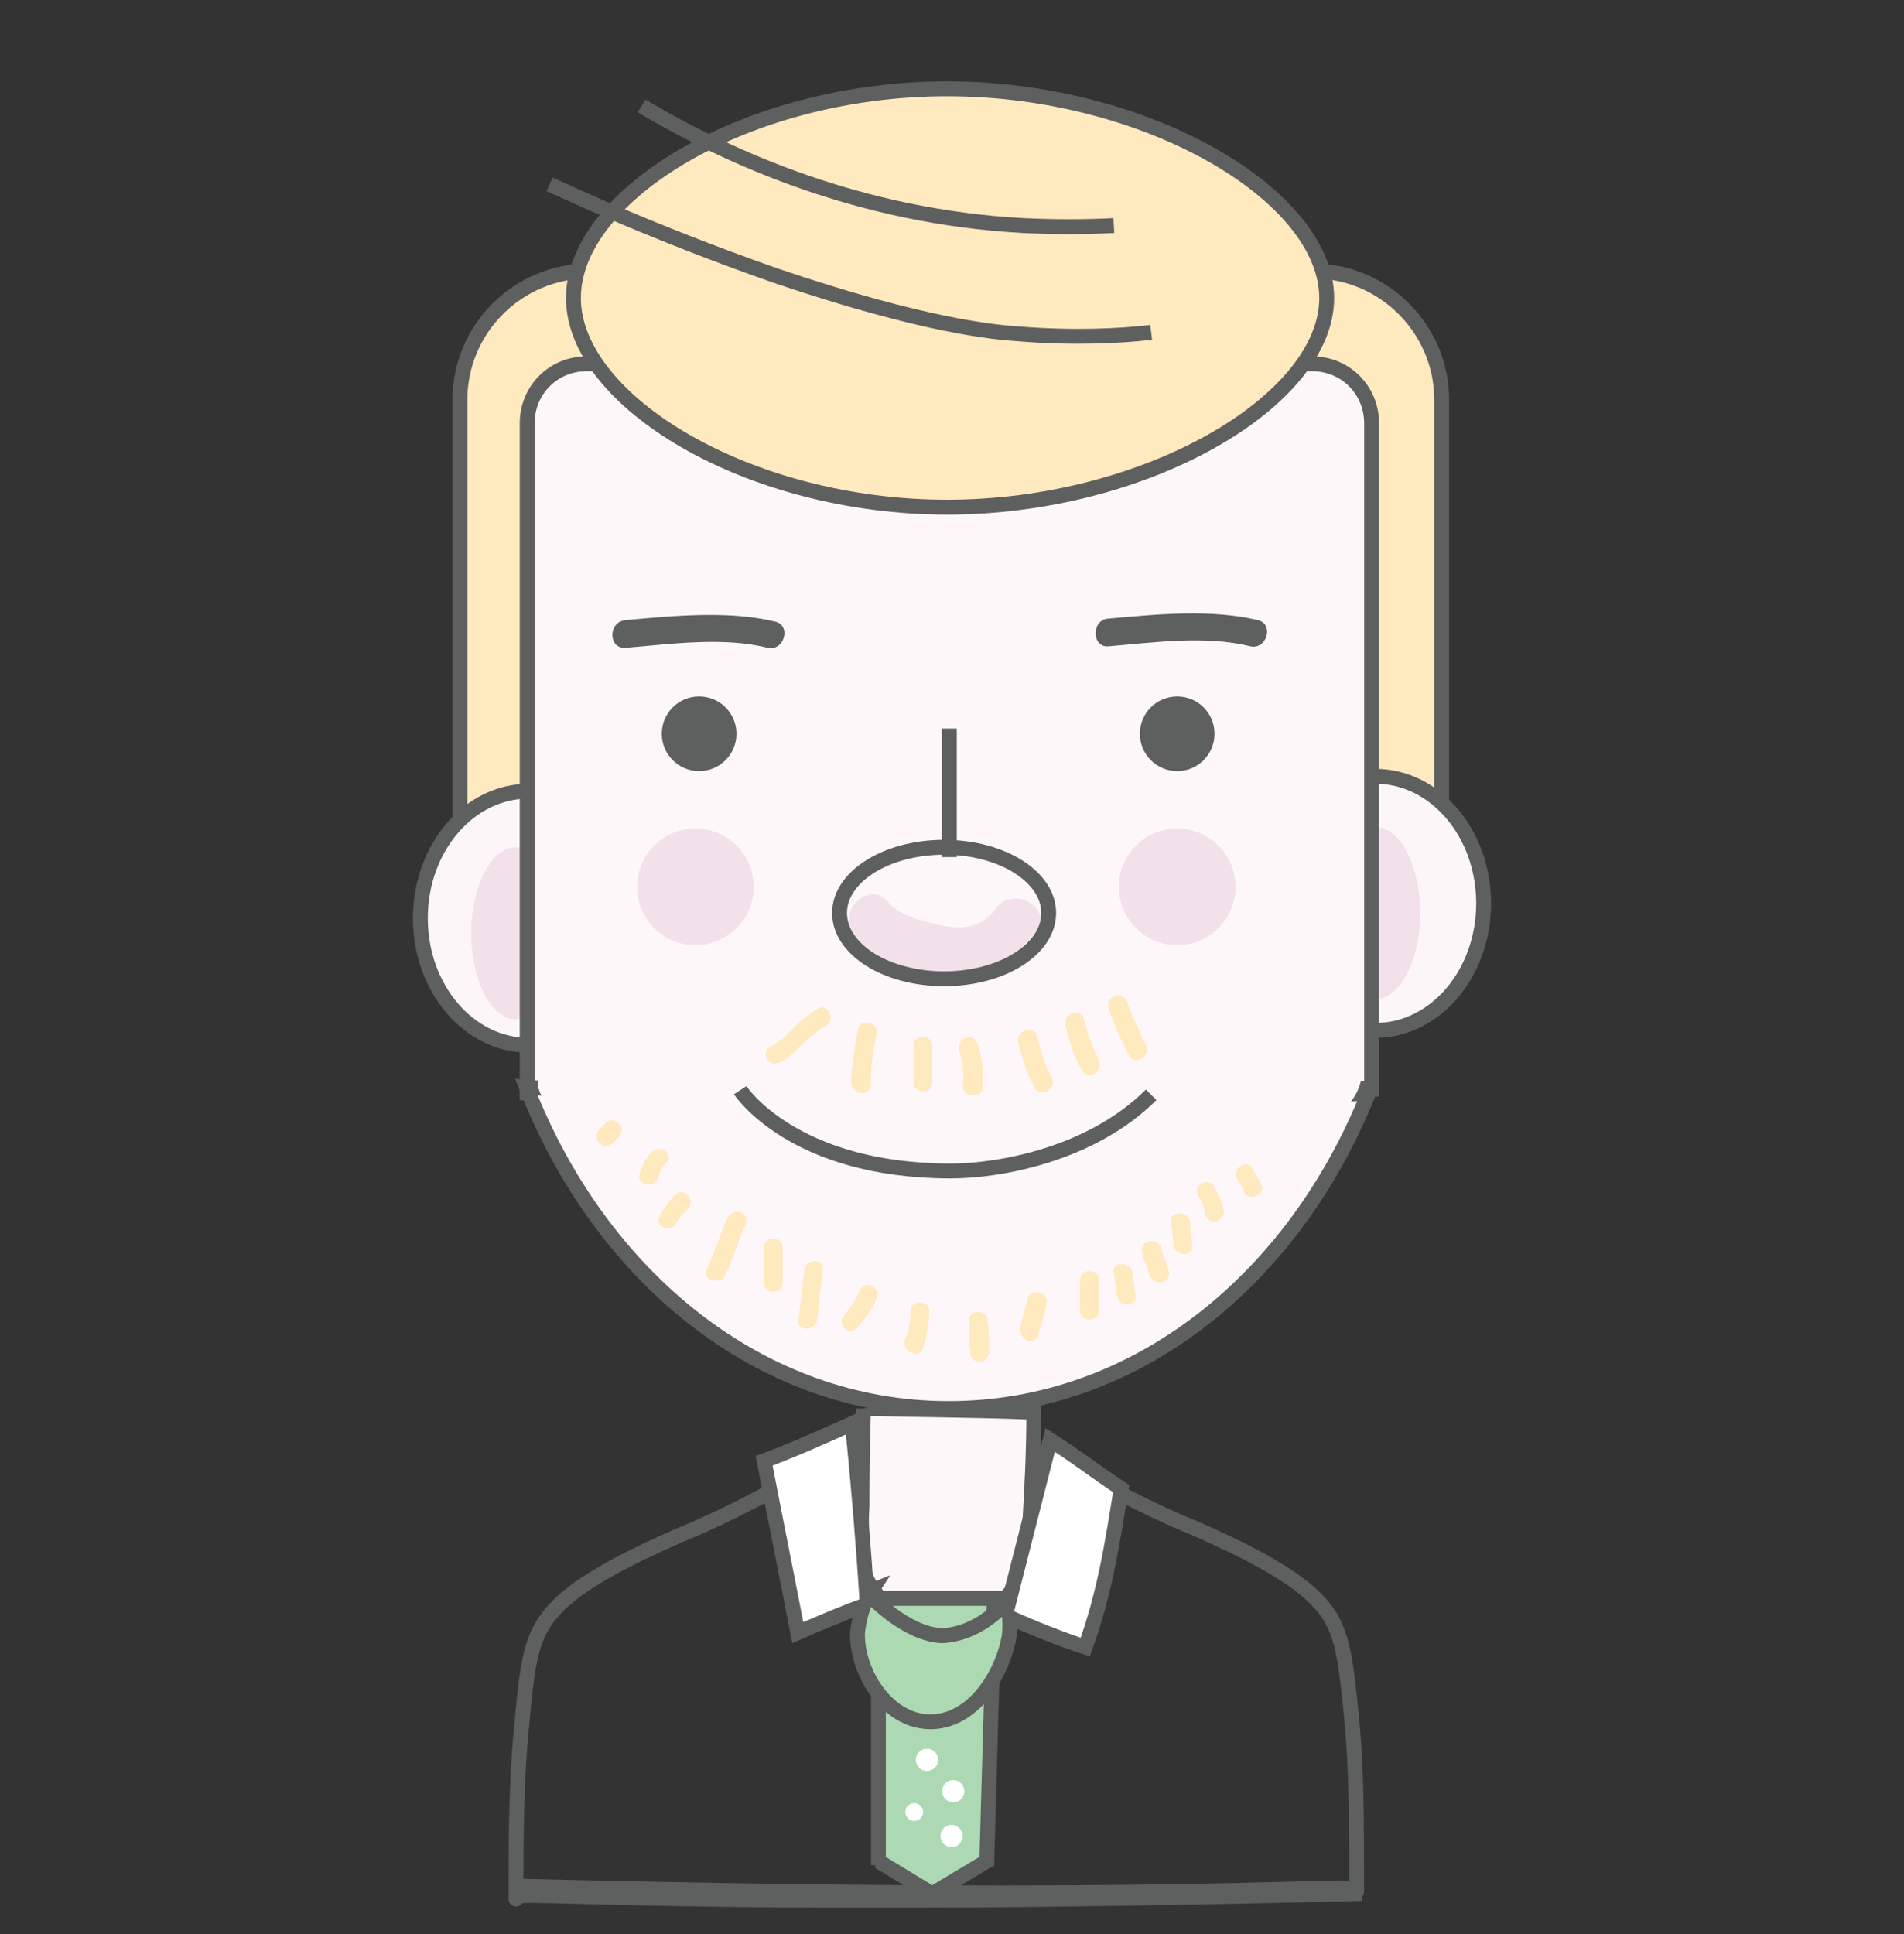 <?xml version="1.0" encoding="utf-8"?>
<!-- Generator: Adobe Illustrator 18.1.1, SVG Export Plug-In . SVG Version: 6.00 Build 0)  -->
<svg version="1.1" id="Layer_1" xmlns="http://www.w3.org/2000/svg" xmlns:xlink="http://www.w3.org/1999/xlink" x="0px" y="0px"
	 viewBox="0 0 1280 1300" enable-background="new 0 0 1280 1300" xml:space="preserve">
<rect x="0" y="0" width="1280" height="1300" fill="#333333" stroke="none"/>
<g>
	<g>
		<g>
			<path fill="#FEF7FA" stroke="#5E5F5F" stroke-width="10" stroke-miterlimit="10" d="M580.5,946.8c-1,30.1-1,52.7-1,65.3
				c-1.5,31.1-1.5,41.2,5,52.7c9,15.1,25.1,25.1,44.2,27.6c27.6,2.5,49.2-16.1,57.8-32.7c3.5-7.5,5-15.1,6-39.2
				c1-17.6,2.5-42.7,2.5-71.3h-2.5c-36.2-1.5-72.8-1.5-109.5-2.5"/>
			<g>
				<path fill="#FFE9BF" stroke="#5E5F5F" stroke-width="10" stroke-miterlimit="10" d="M882.9,640.4H395.6
					c-47.7,0-86.4-39.2-86.4-86.4V268.6c0-47.7,39.2-86.4,86.4-86.4h487.2c47.7,0,86.4,39.2,86.4,86.4V554
					C969.8,601.2,931.1,640.4,882.9,640.4z"/>
				
					<ellipse fill="#FCF6F9" stroke="#5E5F5F" stroke-width="10" stroke-miterlimit="10" cx="355.4" cy="617.2" rx="72.8" ry="85.4"/>
				
					<ellipse fill="#FCF6F9" stroke="#5E5F5F" stroke-width="10" stroke-miterlimit="10" cx="924.6" cy="607.2" rx="72.8" ry="85.4"/>
				<ellipse fill="#F2E1E9" cx="924.6" cy="613.7" rx="30.1" ry="57.8"/>
				<ellipse fill="#F2E1E9" cx="346.9" cy="627.3" rx="30.1" ry="57.8"/>
				<g>
					<path fill="#FEF7FA" stroke="#5E5F5F" stroke-width="10" stroke-miterlimit="10" d="M519.2,730.8c79.4-1,158.2,1,237.1,3.5
						c44.2-2.5,87.9-2.5,131.6,1.5c10-4,22.6-5,34.2-4V284.7c0-22.6-17.6-40.2-40.2-40.2H394.6c-22.6,0-40.2,17.6-40.2,40.2v449.6
						C410.7,730.8,465.9,731.8,519.2,730.8z"/>
					<path fill="#FEF7FA" stroke="#5E5F5F" stroke-width="10" stroke-miterlimit="10" d="M633.2,734.3c-64.3-2.5-130.6-7.5-194.9-6
						c-27.6,1.5-56.3,5-84.4,2.5c49.2,126.6,156.7,216,283.8,216c125.6,0,232.1-86.4,282.3-212C825.6,739.3,728.7,737.8,633.2,734.3
						z"/>
				</g>
				<path fill="#FFE9BF" stroke="#5E5F5F" stroke-width="10" stroke-miterlimit="10" d="M891.9,200.3
					c0,69.3-121.6,140.6-255.2,140.6s-251.2-71.3-251.2-140.6S502.1,59.7,636.7,59.7S891.9,131.5,891.9,200.3z"/>
				<g>
					<g>
						<path fill="#FEF7FA" d="M486,691.6c-10,10-71.3,0-86.4,0c-40.2,0-40.2,61.3,0,62.8c160.7,3.5,326.5,15.1,486.2-2.5
							c40.2-3.5,40.2-66.3,0-62.8c-159.7,17.6-325.5,5-486.2,2.5c0,21.1,0,41.2,0,62.8c54.3,0,87.9,21.1,130.6-19.1
							C560.4,707.7,516.2,664,486,691.6L486,691.6z"/>
					</g>
				</g>
				<g>
					<g>
						<path fill="#FEF7FA" d="M397.1,716.7c-5,0-9,0-12.6-2.5c0,9,0,17.6,0,27.6c0,0,1,0,1-1.5c-2.5,1.5-5,1.5-7.5,2.5h1
							c20.1,0,20.1-31.1,0-31.1c-4,0-7.5,1-10,2.5c-10,6-10,20.1,0,27.6c9,6,19.1,6,29.1,6C417.2,747.8,417.2,716.7,397.1,716.7
							L397.1,716.7z"/>
					</g>
				</g>
			</g>
			<g>
				<g>
					<g>
						<path fill="#FFE9BF" d="M412.2,767.9c1-1,2.5-2.5,4-4c6-6-4-15.1-9-9c-1,1-2.5,2.5-4,3.5C397.1,765.9,405.7,774.5,412.2,767.9
							L412.2,767.9z"/>
					</g>
				</g>
				<g>
					<g>
						<path fill="#FFE9BF" d="M442.3,792.1c1-5,4-9,6-11.1c5-6-6-12.6-11.1-6c-4,5-6,10-7.5,15.1
							C428.8,796.1,439.8,799.6,442.3,792.1L442.3,792.1z"/>
					</g>
				</g>
				<g>
					<g>
						<path fill="#FFE9BF" d="M453.9,823.2c2.5-4,5-7.5,9-11.1c5-6-4-15.1-9-9c-4,4-7.5,9-10,14.1
							C438.8,823.2,449.9,829.7,453.9,823.2L453.9,823.2z"/>
					</g>
				</g>
				<g>
					<g>
						<path fill="#FFE9BF" d="M487.5,857.4c5-11.1,9-24.1,14.1-35.2c2.5-7.5-9-11.1-12.6-3.5c-5,11.1-9,24.1-14.1,35.2
							C472.5,861.4,485,863.4,487.5,857.4L487.5,857.4z"/>
					</g>
				</g>
				<g>
					<g>
						<path fill="#FFE9BF" d="M526.2,862.4c0-7.5,0-16.1,0-24.1s-12.6-7.5-12.6,0s0,16.1,0,24.1
							C513.7,870.4,526.2,869.9,526.2,862.4L526.2,862.4z"/>
					</g>
				</g>
				<g>
					<g>
						<path fill="#FFE9BF" d="M549.3,887.5c1-11.1,2.5-22.6,4-34.2c1-7.5-11.1-7.5-12.6,0c-1,11.1-2.5,22.6-4,34.2
							C535.3,895,547.8,895,549.3,887.5L549.3,887.5z"/>
					</g>
				</g>
				<g>
					<g>
						<path fill="#FFE9BF" d="M576.5,892.5c5-6,9-11.1,12.6-19.1c4-7.5-7.5-14.1-11.1-6c-2.5,6-6,11.1-10,16.1
							C561.4,890,570.4,898.5,576.5,892.5L576.5,892.5z"/>
					</g>
				</g>
				<g>
					<g>
						<path fill="#FFE9BF" d="M620.7,905.1c2.5-7.5,4-15.1,4-24.1c0-7.5-12.6-7.5-12.6,0s-1,14.1-4,20.1
							C606.6,910.1,619.7,913.6,620.7,905.1L620.7,905.1z"/>
					</g>
				</g>
				<g>
					<g>
						<path fill="#FFE9BF" d="M664.9,908.6c0-7.5,0-15.1-1-21.1c0-7.5-12.6-7.5-12.6,0c0,7.5,0,15.1,1,21.1
							C651.8,917.6,664.9,917.6,664.9,908.6L664.9,908.6z"/>
					</g>
				</g>
				<g>
					<g>
						<path fill="#FFE9BF" d="M698.5,896.5c1-6,4-12.6,5-20.1c2.5-7.5-10-11.1-12.6-4c-1,6-4,12.6-5,20.1
							C685,901.6,696,905.1,698.5,896.5L698.5,896.5z"/>
					</g>
				</g>
				<g>
					<g>
						<path fill="#FFE9BF" d="M738.7,881.5c0-7.5,0-14.1,0-21.6c0-7.5-12.6-7.5-12.6,0c0,7.5,0,14.1,0,21.6S738.7,888.5,738.7,881.5
							L738.7,881.5z"/>
					</g>
				</g>
				<g>
					<g>
						<path fill="#FFE9BF" d="M763.8,871.4c-1.5-5-1.5-11.1-2.5-16.1c-1-7.5-14.1-7.5-12.6,0c1,5,1,11.1,2.5,16.1
							C751.3,878.5,763.8,878.5,763.8,871.4L763.8,871.4z"/>
					</g>
				</g>
				<g>
					<g>
						<path fill="#FFE9BF" d="M785.4,853.3c-1-5-4-10-5-15.1c-2.5-7.5-15.1-4-12.6,4c1,5,4,10,5,15.1
							C776.4,864.9,788.9,862.4,785.4,853.3L785.4,853.3z"/>
					</g>
				</g>
				<g>
					<g>
						<path fill="#FFE9BF" d="M801.5,837.3c0-5-1.5-10-1.5-16.1c-1-7.5-14.1-7.5-12.6,0c0,5,1.5,10,1.5,16.1
							C790.4,844.8,802.5,844.8,801.5,837.3L801.5,837.3z"/>
					</g>
				</g>
				<g>
					<g>
						<path fill="#FFE9BF" d="M822.6,813.1c-1-5-4-10-6-15.1c-4-7.5-15.1-1.5-11.1,6c2.5,3.5,4,7.5,5,12.6
							C812.5,824.7,824.1,821.2,822.6,813.1L822.6,813.1z"/>
					</g>
				</g>
				<g>
					<g>
						<path fill="#FFE9BF" d="M847.7,796.1c-1-3.5-4-6-5-10c-3.5-7.5-15.1-1.5-11.1,6c1.5,3.5,4,6,5,10
							C840.7,808.1,851.7,802.1,847.7,796.1L847.7,796.1z"/>
					</g>
				</g>
				<g>
					<g>
						<path fill="#FFE9BF" d="M770.4,702.6c-5-10-9-19.1-12.6-29.1c-2.5-7.5-15.1-4-12.6,4c3.5,11.1,9,22.6,14.1,32.7
							C763.8,716.7,773.9,709.2,770.4,702.6L770.4,702.6z"/>
					</g>
				</g>
				<g>
					<g>
						<path fill="#FFE9BF" d="M738.7,712.7c-4-9-7.5-17.6-10-27.6c-1-7.5-14.1-5-12.6,4c2.5,10,6,21.6,11.1,30.1
							C731.2,726.8,742.2,720.7,738.7,712.7L738.7,712.7z"/>
					</g>
				</g>
				<g>
					<g>
						<path fill="#FFE9BF" d="M707.1,724.2c-5-9-7.5-19.1-10-27.6c-1-7.5-14.1-5-12.6,4c2.5,11.1,6,21.1,11.1,31.1
							C700,737.8,711.1,731.8,707.1,724.2L707.1,724.2z"/>
					</g>
				</g>
				<g>
					<g>
						<path fill="#FFE9BF" d="M660.8,730.8c0-10,0-19.1-3.5-29.1c-2.5-7.5-14.1-5-12.6,4c2.5,9,3.5,16.1,2.5,25.1
							C648.3,737.8,660.8,737.8,660.8,730.8L660.8,730.8z"/>
					</g>
				</g>
				<g>
					<g>
						<path fill="#FFE9BF" d="M626.7,727.8c0-9,0-16.1,0-25.1c0-7.5-12.6-7.5-12.6,0c0,9,0,16.1,0,25.1
							C614.6,735.8,626.7,735.8,626.7,727.8L626.7,727.8z"/>
					</g>
				</g>
				<g>
					<g>
						<path fill="#FFE9BF" d="M585.5,729.3c0-11.1,1-22.6,4-34.2c1.5-7.5-10-11.1-12.6-4c-2.5,12.6-4,25.1-5,36.2
							C572.9,736.8,585.5,736.8,585.5,729.3L585.5,729.3z"/>
					</g>
				</g>
				<g>
					<g>
						<path fill="#FFE9BF" d="M524.2,714.2c6-2.5,10-7.5,14.1-11.1c5-5,11.1-10,17.6-14.1c6.5-4,0-15.1-6-11.1
							c-6,4-11.1,7.5-16.1,12.6c-5,5-9,10-15.1,12.6C510.2,706.7,516.2,717.7,524.2,714.2L524.2,714.2z"/>
					</g>
				</g>
			</g>
			<circle fill="#5E5F5F" stroke="#5E5F5F" stroke-width="10" stroke-miterlimit="10" cx="791.4" cy="493.2" r="20.1"/>
			<circle fill="#5E5F5F" stroke="#5E5F5F" stroke-width="10" stroke-miterlimit="10" cx="470" cy="493.2" r="20.1"/>
			<g>
				<g>
					<path fill="#5E5F5F" d="M420.7,435.4c30.1-2.5,65.3-7.5,95.4,0c11.1,2.5,16.1-15.1,5-17.6c-31.1-7.5-67.8-4-100.5-1
						C408.7,417.8,408.7,436.4,420.7,435.4L420.7,435.4z"/>
				</g>
			</g>
			<g>
				<g>
					<path fill="#5E5F5F" d="M745.2,434.4c30.1-2.5,65.3-7.5,95.4,0c11.1,2.5,16.1-15.1,5-17.6c-31.1-7.5-67.8-4-100.5-1
						C733.7,416.3,733.7,435.4,745.2,434.4L745.2,434.4z"/>
				</g>
			</g>
			<circle fill="#F2E1E9" cx="791.4" cy="596.1" r="39.2"/>
			<circle fill="#F2E1E9" cx="467.5" cy="596.1" r="39.2"/>
			<g>
				<g>
					<path fill="#F2E1E9" d="M669.9,610.2c-10,14.1-24.1,15.1-40.2,11.1c-11.1-2.5-25.1-6-32.7-15.1c-12.6-15.1-35.2,6-22.6,22.6
						c14.1,17.6,42.7,25.1,64.3,26.1c25.1,2.5,42.7-10,57.8-29.1C708.6,610.2,680.9,595.1,669.9,610.2L669.9,610.2z"/>
				</g>
			</g>
			<ellipse fill="none" stroke="#5E5F5F" stroke-width="10" stroke-miterlimit="10" cx="634.7" cy="613.7" rx="70.3" ry="44.2"/>
			<line fill="none" stroke="#5E5F5F" stroke-width="10" stroke-miterlimit="10" x1="638.2" y1="489.7" x2="638.2" y2="576.1"/>
			<path fill="none" stroke="#5E5F5F" stroke-width="10" stroke-miterlimit="10" d="M497.6,732.8c0,0,35.2,54.3,141.7,54.3
				c32.7,0,94.4-11.1,134.6-51.2"/>
			<path fill="none" stroke="#5E5F5F" stroke-width="10" stroke-miterlimit="10" d="M773.9,223.4c-21.1,2.5-52.7,4-89.4,1
				c-15.1-1-62.8-5-163.3-39.2c-40.2-14.1-92.9-34.2-151.7-61.3"/>
			<path fill="none" stroke="#5E5F5F" stroke-width="10" stroke-miterlimit="10" d="M748.8,151.6c-19.1,1-40.2,1-61.3,0
				c-109-6-196.9-45.2-256.2-80.4"/>
		</g>
		<g>
			<path fill="none" stroke="#5E5F5F" stroke-width="10" stroke-miterlimit="10" d="M740.2,997c26.1,14.1,47.7,24.1,62.8,30.1
				c20.1,9,31.1,14.1,49.2,24.1c15.1,9,26.1,16.1,36.2,27.6c14.1,16.1,16.1,35.2,20.1,74.3c2.5,25.1,3.5,51.2,3.5,103
				c0,9,0,19.1,0,14.1s-118,9-568.6-2.5"/>
			<path fill="none" stroke="#5E5F5F" stroke-width="10" stroke-miterlimit="10" d="M519.2,1002c-26.1,14.1-47.7,24.1-62.8,30.1
				c-20.1,9-31.1,14.1-49.2,24.1c-15.1,9-26.1,16.1-36.2,27.6c-14.1,16.1-16.6,35.2-20.1,74.3c-2.5,25.1-4,51.2-4,103
				c0,9,0,19.1,0,14.1s118,9,568.6-2.5"/>
		</g>
		<polyline fill="#ACD9B3" stroke="#5E5F5F" stroke-width="10" stroke-miterlimit="10" points="590.5,1251 626.7,1273 626.7,1273 
			663.4,1251 663.4,1251 668.4,1074.4 590.5,1074.4 590.5,1253.8 		"/>
		<g>
			<circle fill="#FFFFFF" cx="623.2" cy="1182.9" r="7.5"/>
			<circle fill="#FFFFFF" cx="639.7" cy="1234.1" r="7.5"/>
			<circle fill="#FFFFFF" cx="640.8" cy="1204" r="7.5"/>
			<circle fill="#FFFFFF" cx="614.6" cy="1218" r="6"/>
		</g>
		<path fill="#ADD9B2" stroke="#5E5F5F" stroke-width="10" stroke-miterlimit="10" d="M678.4,1074.4c-1,1-17.6,23.6-45.2,25.1
			c-25.1-1.5-47.7-26.6-50.2-29.1l2.5-1c-4,6-7.5,15.1-9,27.6c-1,26.1,19.1,59.3,47.7,60.3c30.1,1,50.2-32.7,54.3-57.8
			c1-10,0-17.6-2.5-22.6"/>
	</g>
	<path fill="#FFFFFF" stroke="#5E5F5F" stroke-width="10" stroke-miterlimit="10" d="M675.9,1085.9c10-39.2,20.1-78.9,30.1-118l0,0
		c17.6,11.1,30.1,21.1,47.7,32.7c-6,37.7-11.1,70.3-24.1,106.5l0,0C715.1,1102.5,692,1093.4,675.9,1085.9"/>
	<path fill="#FFFFFF" stroke="#5E5F5F" stroke-width="10" stroke-miterlimit="10" d="M583,1078.4c-2.5-40.2-6-81.4-10-121.6l0,0
		c-20.1,9-39.2,17.6-59.3,25.1c7.5,39.2,15.1,76.4,22.6,115.5l0,0C551.3,1090.9,566.4,1084.4,583,1078.4"/>
</g>
</svg>

